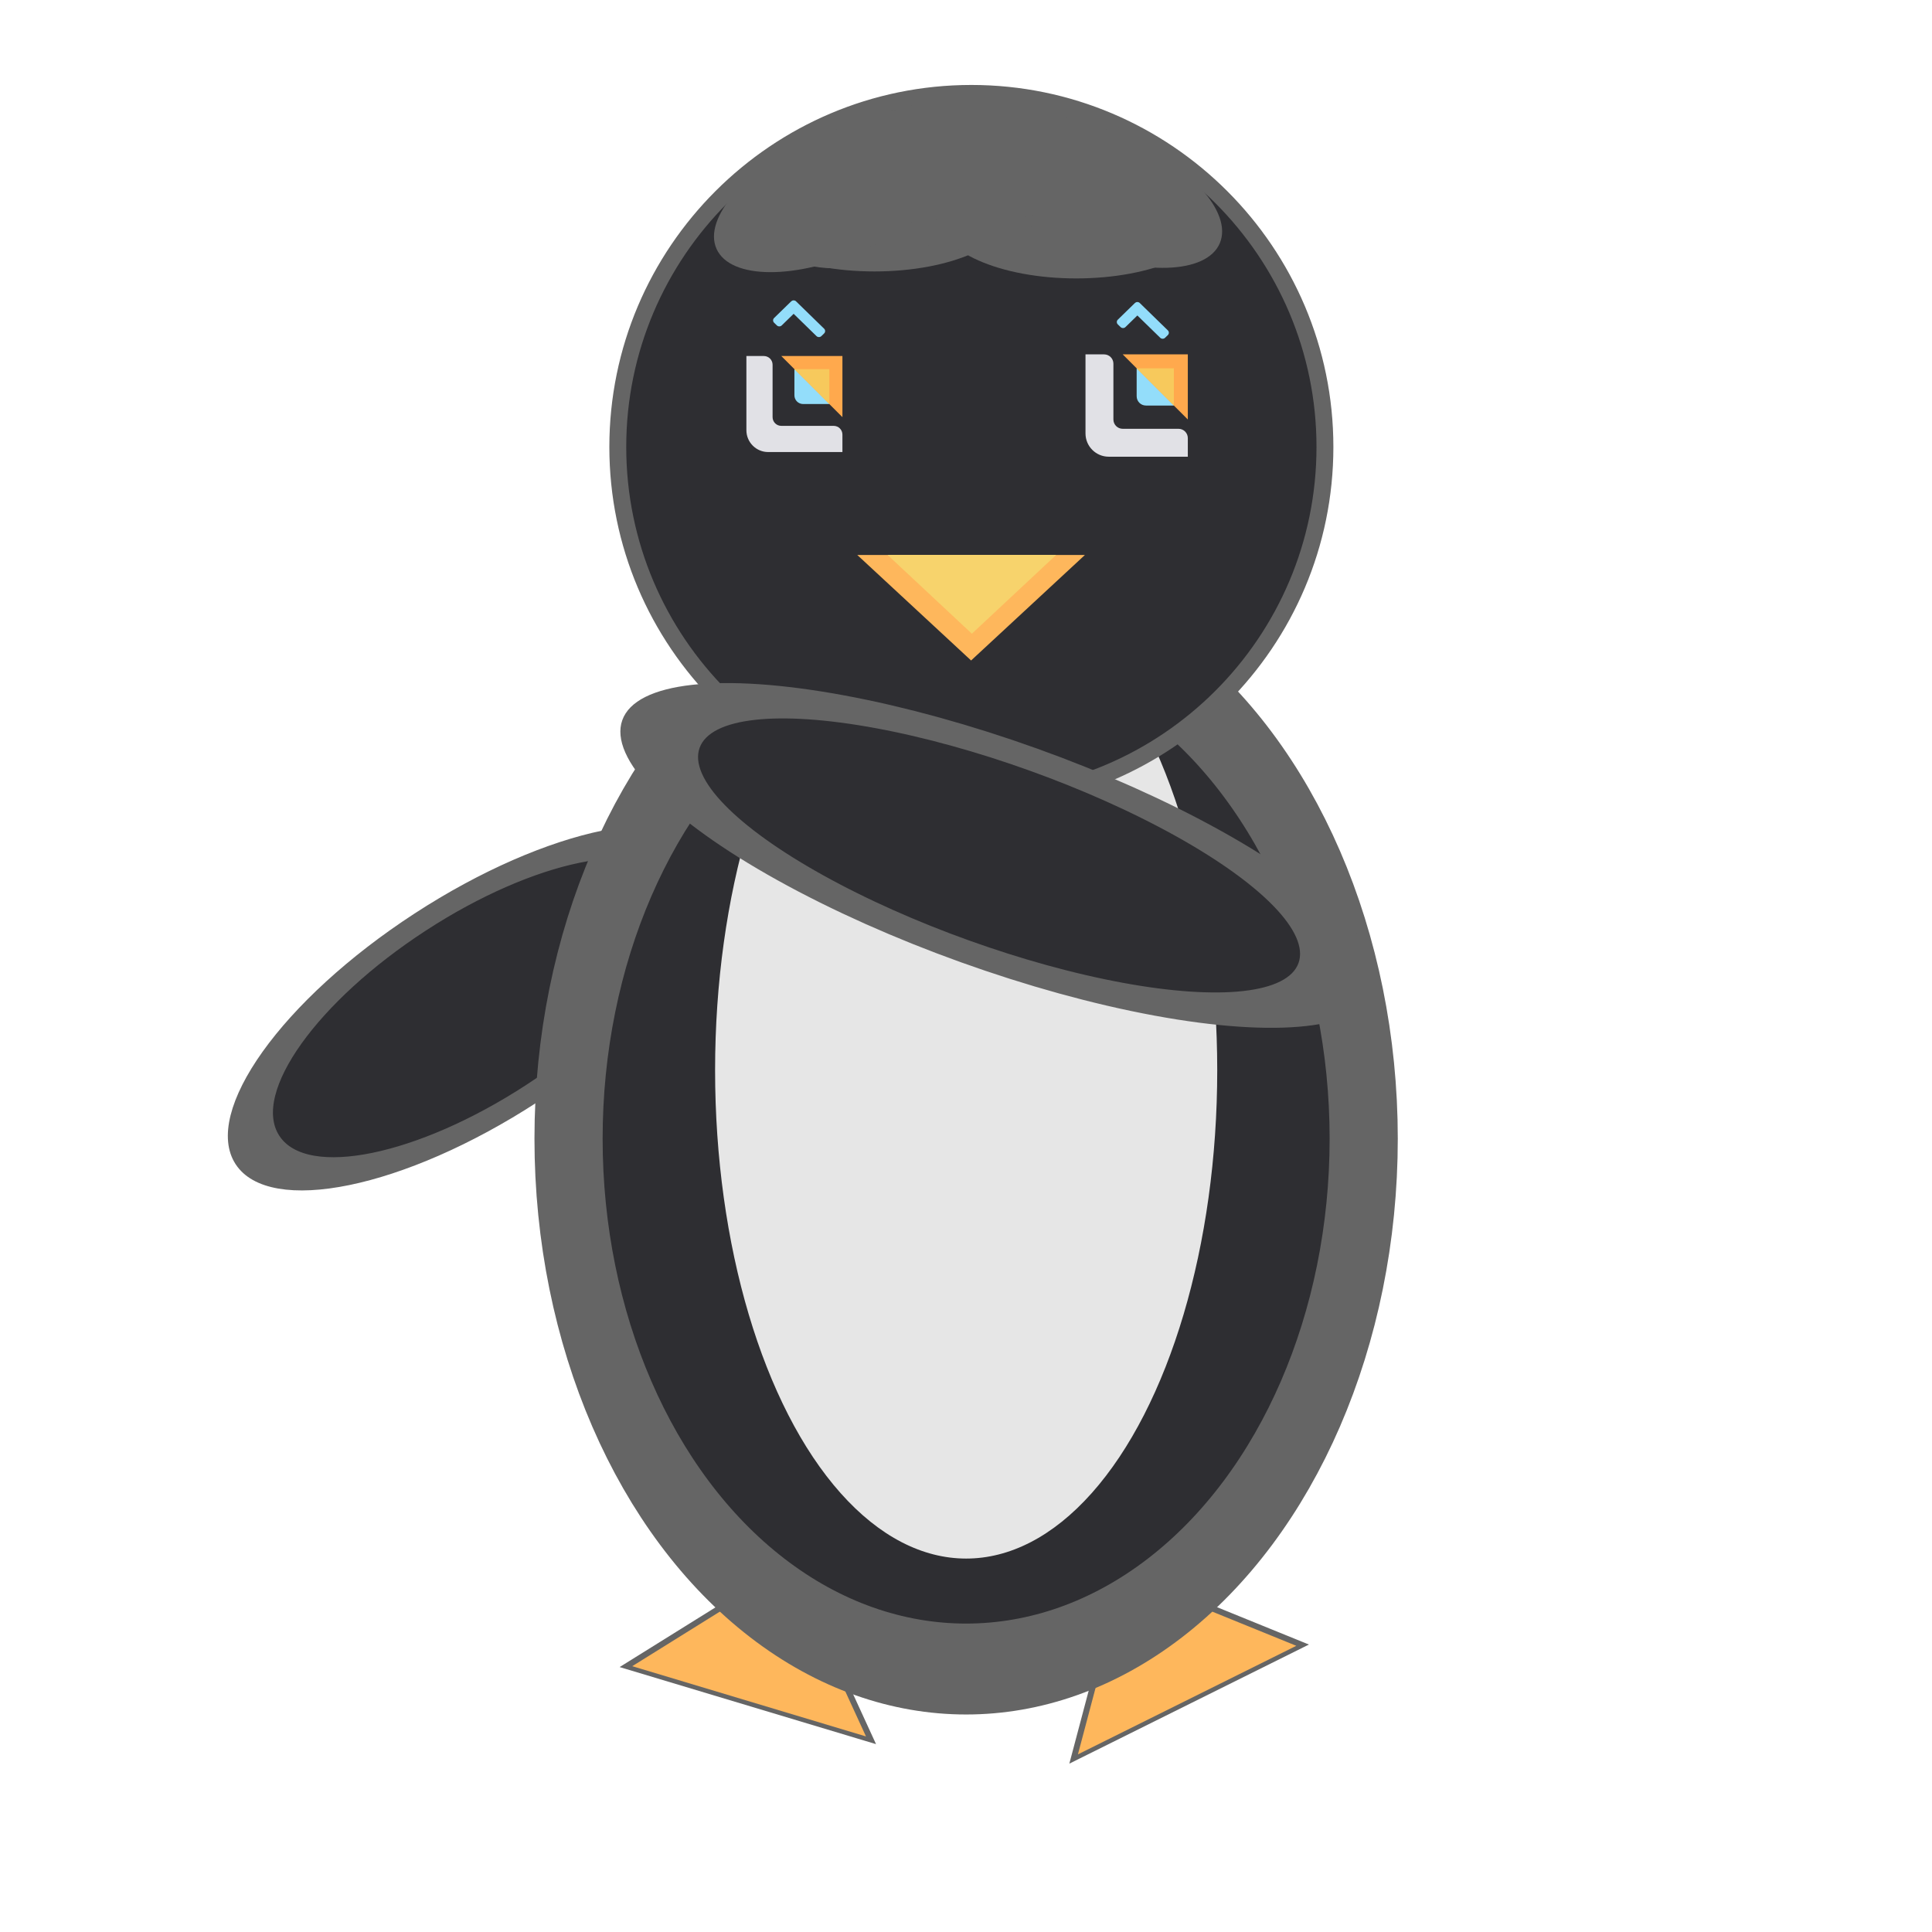 <?xml version="1.0" encoding="UTF-8" standalone="no" ?>
<!DOCTYPE svg PUBLIC "-//W3C//DTD SVG 1.1//EN" "http://www.w3.org/Graphics/SVG/1.1/DTD/svg11.dtd">
<svg xmlns="http://www.w3.org/2000/svg" xmlns:xlink="http://www.w3.org/1999/xlink" version="1.1" width="1080" height="1080" viewBox="0 0 1080 1080" xml:space="preserve">
<desc>Created with Fabric.js 5.2.4</desc>
<defs>
</defs>
<g transform="matrix(1 0 0 1 540 540)" id="9c298fb3-d296-44a8-aee8-f1e3d404dd2b"  >
<rect style="stroke: none; stroke-width: 1; stroke-dasharray: none; stroke-linecap: butt; stroke-dashoffset: 0; stroke-linejoin: miter; stroke-miterlimit: 4; fill: rgb(255,255,255); fill-rule: nonzero; opacity: 1; visibility: hidden;" vector-effect="non-scaling-stroke"  x="-540" y="-540" rx="0" ry="0" width="1080" height="1080" />
</g>
<g transform="matrix(1 0 0 1 540 540)" id="fbf0a391-6687-4f90-b835-aa7b9a3624dd"  >
</g>
<g transform="matrix(1 0 0 1 50 50)"  >
<rect style="stroke: none; stroke-width: 1; stroke-dasharray: none; stroke-linecap: butt; stroke-dashoffset: 0; stroke-linejoin: miter; stroke-miterlimit: 4; fill: rgb(255,255,255); fill-opacity: 0; fill-rule: nonzero; opacity: 1;" vector-effect="non-scaling-stroke"  x="-50" y="-50" rx="0" ry="0" width="100" height="100" />
</g>
<g transform="matrix(1 0 0 1 540 540)" id="d23ee582-ccef-49bc-ba68-ed9a01d624a1"  >
<rect style="stroke: none; stroke-width: 1; stroke-dasharray: none; stroke-linecap: butt; stroke-dashoffset: 0; stroke-linejoin: miter; stroke-miterlimit: 4; fill: rgb(255,255,255); fill-rule: nonzero; opacity: 1; visibility: hidden;" vector-effect="non-scaling-stroke"  x="-540" y="-540" rx="0" ry="0" width="1080" height="1080" />
</g>
<g transform="matrix(3.49 -2.27 0.89 1.37 266.06 563.37)" id="35"  >
<circle style="stroke: rgb(101,101,101); stroke-width: 7; stroke-dasharray: none; stroke-linecap: butt; stroke-dashoffset: 0; stroke-linejoin: miter; stroke-miterlimit: 4; fill: rgb(46,46,50); fill-rule: nonzero; opacity: 1;" vector-effect="non-scaling-stroke"  cx="0" cy="0" r="35" />
</g>
<g transform="matrix(1.71 -0.85 0.56 1.12 646.02 915.18)"  >
<polygon style="stroke: rgb(101,101,101); stroke-width: 2; stroke-dasharray: none; stroke-linecap: butt; stroke-dashoffset: 0; stroke-linejoin: miter; stroke-miterlimit: 4; fill: rgb(254,183,92); fill-rule: nonzero; opacity: 1;" vector-effect="non-scaling-stroke"  points="-37.43,32.41 0,-32.41 37.43,32.41 " />
</g>
<g transform="matrix(1.83 0.55 -0.36 1.2 430.07 913.35)" id="2"  >
<polygon style="stroke: rgb(101,101,101); stroke-width: 2; stroke-dasharray: none; stroke-linecap: butt; stroke-dashoffset: 0; stroke-linejoin: miter; stroke-miterlimit: 4; fill: rgb(254,183,92); fill-rule: nonzero; opacity: 1;" vector-effect="non-scaling-stroke"  points="-37.43,32.41 0,-32.41 37.43,32.41 " />
</g>
<g transform="matrix(6.35 0 0 8.47 540.07 636.55)" id="14"  >
<circle style="stroke: rgb(101,101,101); stroke-width: 6; stroke-dasharray: none; stroke-linecap: butt; stroke-dashoffset: 0; stroke-linejoin: miter; stroke-miterlimit: 4; fill: rgb(46,46,50); fill-rule: nonzero; opacity: 1;" vector-effect="non-scaling-stroke"  cx="0" cy="0" r="35" />
</g>
<g transform="matrix(4.01 0 0 7.8 540.09 598.25)" id="14"  >
<circle style="stroke: rgb(0,0,0); stroke-width: 0; stroke-dasharray: none; stroke-linecap: butt; stroke-dashoffset: 0; stroke-linejoin: miter; stroke-miterlimit: 4; fill: rgb(230,230,230); fill-rule: nonzero; opacity: 1;" vector-effect="non-scaling-stroke"  cx="0" cy="0" r="35" />
</g>
<g transform="matrix(0.39 0 0 0.39 351.54 59.88)"  >
<rect style="stroke: none; stroke-width: 1; stroke-dasharray: none; stroke-linecap: butt; stroke-dashoffset: 0; stroke-linejoin: miter; stroke-miterlimit: 4; fill: rgb(255,255,255); fill-opacity: 0; fill-rule: nonzero; opacity: 1;" vector-effect="non-scaling-stroke"  x="-50" y="-50" rx="0" ry="0" width="100" height="100" />
</g>
<g transform="matrix(0.39 0 0 0.39 542.64 250.98)"  >
<rect style="stroke: none; stroke-width: 1; stroke-dasharray: none; stroke-linecap: butt; stroke-dashoffset: 0; stroke-linejoin: miter; stroke-miterlimit: 4; fill: rgb(55,53,53); fill-opacity: 0; fill-rule: nonzero; opacity: 1;" vector-effect="non-scaling-stroke"  x="-540" y="-540" rx="0" ry="0" width="1080" height="1080" />
</g>
<g transform="matrix(5.58 0 0 5.58 542.47 250.81)"  >
<circle style="stroke: rgb(255,255,255); stroke-width: 0; stroke-dasharray: none; stroke-linecap: butt; stroke-dashoffset: 0; stroke-linejoin: miter; stroke-miterlimit: 4; fill: rgb(46,46,50); fill-rule: nonzero; opacity: 1;" vector-effect="non-scaling-stroke"  cx="0" cy="0" r="35" />
</g>
<g transform="matrix(-1.7 0 0 -0.91 542.85 339.72)"  >
<polygon style="stroke: rgb(0,0,0); stroke-width: 0; stroke-dasharray: none; stroke-linecap: butt; stroke-dashoffset: 0; stroke-linejoin: miter; stroke-miterlimit: 4; fill: rgb(254,183,92); fill-rule: nonzero; opacity: 1;" vector-effect="non-scaling-stroke"  points="-37.43,32.41 0,-32.41 37.43,32.41 " />
</g>
<g transform="matrix(-1.26 0 0 -0.68 543.28 332.21)"  >
<polygon style="stroke: rgb(0,0,0); stroke-width: 0; stroke-dasharray: none; stroke-linecap: butt; stroke-dashoffset: 0; stroke-linejoin: miter; stroke-miterlimit: 4; fill: rgb(247,211,108); fill-rule: nonzero; opacity: 1;" vector-effect="non-scaling-stroke"  points="-37.43,32.41 0,-32.41 37.43,32.41 " />
</g>
<g transform="matrix(2.35 0 0 2.35 447.01 231.92)" clip-path="url(#CLIPPATH_5)"  >
<clipPath id="CLIPPATH_5" >
	<rect transform="matrix(0.17 0 0 0.17 40.85 8.23)" id="_clipPath_oQOpAlaS5aQPNgwhNjsJr8QwgeI7VsJ1" x="-24" y="-24" rx="0" ry="0" width="48" height="48" />
</clipPath>
<rect style="stroke: none; stroke-width: 1; stroke-dasharray: none; stroke-linecap: butt; stroke-dashoffset: 0; stroke-linejoin: miter; stroke-miterlimit: 4; fill: rgb(0,0,0); fill-opacity: 0; fill-rule: nonzero; opacity: 1;" vector-effect="non-scaling-stroke"  x="-24" y="-24" rx="0" ry="0" width="48" height="48" />
</g>
<g transform="matrix(2.35 0 0 2.35 447.01 231.92)" clip-path="url(#CLIPPATH_6)"  >
<clipPath id="CLIPPATH_6" >
	<rect transform="matrix(0.17 0 0 0.17 40.85 8.23)" id="_clipPath_oQOpAlaS5aQPNgwhNjsJr8QwgeI7VsJ1" x="-24" y="-24" rx="0" ry="0" width="48" height="48" />
</clipPath>
<path style="stroke: none; stroke-width: 1; stroke-dasharray: none; stroke-linecap: butt; stroke-dashoffset: 0; stroke-linejoin: miter; stroke-miterlimit: 10; fill: rgb(46,46,50); fill-rule: nonzero; opacity: 1;" vector-effect="non-scaling-stroke"  transform=" translate(-24, -24)" d="M 4 0 L 44 0 C 46.208 0 48 1.792 48 4 L 48 44 C 48 46.208 46.208 48 44 48 L 4 48 C 1.792 48 0 46.208 0 44 L 0 4 C 0 1.792 1.792 0 4 0 Z" stroke-linecap="round" />
</g>
<g transform="matrix(2.35 0 0 2.35 446.98 231.89)" clip-path="url(#CLIPPATH_7)"  >
<clipPath id="CLIPPATH_7" >
	<rect transform="matrix(0.17 0 0 0.17 40.85 8.23)" id="_clipPath_oQOpAlaS5aQPNgwhNjsJr8QwgeI7VsJ1" x="-24" y="-24" rx="0" ry="0" width="48" height="48" />
</clipPath>
<path style="stroke: none; stroke-width: 1; stroke-dasharray: none; stroke-linecap: butt; stroke-dashoffset: 0; stroke-linejoin: miter; stroke-miterlimit: 4; fill: rgb(225,225,230); fill-rule: nonzero; opacity: 1;" vector-effect="non-scaling-stroke"  transform=" translate(-24, -24)" d="M 19 27 L 19 15 C 19 13.896 18.104 13 17 13 L 13 13 L 13 30 C 13 32.76 15.24 35 18 35 L 35 35 L 35 31 C 35 29.896 34.104 29 33 29 L 21 29 C 19.896 29 19 28.104 19 27 Z" stroke-linecap="round" />
</g>
<g transform="matrix(2.35 0 0 2.35 456.36 222.49)" clip-path="url(#CLIPPATH_8)"  >
<clipPath id="CLIPPATH_8" >
	<rect transform="matrix(0.17 0 0 0.17 35.52 13.56)" id="_clipPath_oQOpAlaS5aQPNgwhNjsJr8QwgeI7VsJ1" x="-24" y="-24" rx="0" ry="0" width="48" height="48" />
</clipPath>
<path style="stroke: none; stroke-width: 1; stroke-dasharray: none; stroke-linecap: butt; stroke-dashoffset: 0; stroke-linejoin: miter; stroke-miterlimit: 4; fill: rgb(147,221,250); fill-rule: nonzero; opacity: 1;" vector-effect="non-scaling-stroke"  transform=" translate(-28, -20)" d="M 24 22 L 24 16 L 29 19 L 32 24 L 26 24 C 24.896 24 24 23.104 24 22 Z" stroke-linecap="round" />
</g>
<g transform="matrix(2.35 0 0 2.35 456.36 222.49)" clip-path="url(#CLIPPATH_9)"  >
<clipPath id="CLIPPATH_9" >
	<rect transform="matrix(0.17 0 0 0.17 35.52 13.56)" id="_clipPath_oQOpAlaS5aQPNgwhNjsJr8QwgeI7VsJ1" x="-24" y="-24" rx="0" ry="0" width="48" height="48" />
</clipPath>
<path style="stroke: none; stroke-width: 1; stroke-dasharray: none; stroke-linecap: butt; stroke-dashoffset: 0; stroke-linejoin: miter; stroke-miterlimit: 4; fill: rgb(255,169,77); fill-rule: nonzero; opacity: 1;" vector-effect="non-scaling-stroke"  transform=" translate(-28, -20)" d="M 35 13 L 21 13 L 35 27 L 35 13 Z" stroke-linecap="round" />
</g>
<g transform="matrix(2.35 0 0 2.35 456.36 222.49)" clip-path="url(#CLIPPATH_10)"  >
<clipPath id="CLIPPATH_10" >
	<rect transform="matrix(0.17 0 0 0.17 35.52 13.56)" id="_clipPath_oQOpAlaS5aQPNgwhNjsJr8QwgeI7VsJ1" x="-24" y="-24" rx="0" ry="0" width="48" height="48" />
</clipPath>
<path style="stroke: none; stroke-width: 1; stroke-dasharray: none; stroke-linecap: butt; stroke-dashoffset: 0; stroke-linejoin: miter; stroke-miterlimit: 4; fill: rgb(247,201,92); fill-rule: nonzero; opacity: 1;" vector-effect="non-scaling-stroke"  transform=" translate(-28, -20)" d="M 32 16 L 24 16 L 32 24 L 32 16 Z" stroke-linecap="round" />
</g>
<g transform="matrix(2.41 0 0 2.41 637.74 233.3)" clip-path="url(#CLIPPATH_11)"  >
<clipPath id="CLIPPATH_11" >
	<rect transform="matrix(0.16 0 0 0.16 -39.53 7.34)" id="_clipPath_oQOpAlaS5aQPNgwhNjsJr8QwgeI7VsJ1" x="-24" y="-24" rx="0" ry="0" width="48" height="48" />
</clipPath>
<rect style="stroke: none; stroke-width: 1; stroke-dasharray: none; stroke-linecap: butt; stroke-dashoffset: 0; stroke-linejoin: miter; stroke-miterlimit: 4; fill: rgb(0,0,0); fill-opacity: 0; fill-rule: nonzero; opacity: 1;" vector-effect="non-scaling-stroke"  x="-24" y="-24" rx="0" ry="0" width="48" height="48" />
</g>
<g transform="matrix(2.41 0 0 2.41 637.74 233.3)" clip-path="url(#CLIPPATH_12)"  >
<clipPath id="CLIPPATH_12" >
	<rect transform="matrix(0.16 0 0 0.16 -39.53 7.34)" id="_clipPath_oQOpAlaS5aQPNgwhNjsJr8QwgeI7VsJ1" x="-24" y="-24" rx="0" ry="0" width="48" height="48" />
</clipPath>
<path style="stroke: none; stroke-width: 1; stroke-dasharray: none; stroke-linecap: butt; stroke-dashoffset: 0; stroke-linejoin: miter; stroke-miterlimit: 10; fill: rgb(46,46,50); fill-rule: nonzero; opacity: 1;" vector-effect="non-scaling-stroke"  transform=" translate(-24, -24)" d="M 4 0 L 44 0 C 46.208 0 48 1.792 48 4 L 48 44 C 48 46.208 46.208 48 44 48 L 4 48 C 1.792 48 0 46.208 0 44 L 0 4 C 0 1.792 1.792 0 4 0 Z" stroke-linecap="round" />
</g>
<g transform="matrix(2.41 0 0 2.41 637.69 233.25)" clip-path="url(#CLIPPATH_13)"  >
<clipPath id="CLIPPATH_13" >
	<rect transform="matrix(0.16 0 0 0.16 -39.53 7.34)" id="_clipPath_oQOpAlaS5aQPNgwhNjsJr8QwgeI7VsJ1" x="-24" y="-24" rx="0" ry="0" width="48" height="48" />
</clipPath>
<path style="stroke: none; stroke-width: 1; stroke-dasharray: none; stroke-linecap: butt; stroke-dashoffset: 0; stroke-linejoin: miter; stroke-miterlimit: 4; fill: rgb(225,225,230); fill-rule: nonzero; opacity: 1;" vector-effect="non-scaling-stroke"  transform=" translate(-24, -24)" d="M 19 27 L 19 15 C 19 13.896 18.104 13 17 13 L 13 13 L 13 30 C 13 32.76 15.24 35 18 35 L 35 35 L 35 31 C 35 29.896 34.104 29 33 29 L 21 29 C 19.896 29 19 28.104 19 27 Z" stroke-linecap="round" />
</g>
<g transform="matrix(2.41 0 0 2.41 647.29 223.6)" clip-path="url(#CLIPPATH_14)"  >
<clipPath id="CLIPPATH_14" >
	<rect transform="matrix(0.16 0 0 0.16 -44.83 12.63)" id="_clipPath_oQOpAlaS5aQPNgwhNjsJr8QwgeI7VsJ1" x="-24" y="-24" rx="0" ry="0" width="48" height="48" />
</clipPath>
<path style="stroke: none; stroke-width: 1; stroke-dasharray: none; stroke-linecap: butt; stroke-dashoffset: 0; stroke-linejoin: miter; stroke-miterlimit: 4; fill: rgb(147,221,250); fill-rule: nonzero; opacity: 1;" vector-effect="non-scaling-stroke"  transform=" translate(-28, -20)" d="M 24 22 L 24 16 L 29 19 L 32 24 L 26 24 C 24.896 24 24 23.104 24 22 Z" stroke-linecap="round" />
</g>
<g transform="matrix(2.41 0 0 2.41 647.3 223.61)" clip-path="url(#CLIPPATH_15)"  >
<clipPath id="CLIPPATH_15" >
	<rect transform="matrix(0.16 0 0 0.16 -44.83 12.63)" id="_clipPath_oQOpAlaS5aQPNgwhNjsJr8QwgeI7VsJ1" x="-24" y="-24" rx="0" ry="0" width="48" height="48" />
</clipPath>
<path style="stroke: none; stroke-width: 1; stroke-dasharray: none; stroke-linecap: butt; stroke-dashoffset: 0; stroke-linejoin: miter; stroke-miterlimit: 4; fill: rgb(255,169,77); fill-rule: nonzero; opacity: 1;" vector-effect="non-scaling-stroke"  transform=" translate(-28, -20)" d="M 35 13 L 21 13 L 35 27 L 35 13 Z" stroke-linecap="round" />
</g>
<g transform="matrix(2.41 0 0 2.41 647.29 223.6)" clip-path="url(#CLIPPATH_16)"  >
<clipPath id="CLIPPATH_16" >
	<rect transform="matrix(0.16 0 0 0.16 -44.83 12.63)" id="_clipPath_oQOpAlaS5aQPNgwhNjsJr8QwgeI7VsJ1" x="-24" y="-24" rx="0" ry="0" width="48" height="48" />
</clipPath>
<path style="stroke: none; stroke-width: 1; stroke-dasharray: none; stroke-linecap: butt; stroke-dashoffset: 0; stroke-linejoin: miter; stroke-miterlimit: 4; fill: rgb(247,201,92); fill-rule: nonzero; opacity: 1;" vector-effect="non-scaling-stroke"  transform=" translate(-28, -20)" d="M 32 16 L 24 16 L 32 24 L 32 16 Z" stroke-linecap="round" />
</g>
<g transform="matrix(2.21 0 0 0.98 542.63 91.18)"  >
<circle style="stroke: rgb(0,0,0); stroke-width: 0; stroke-dasharray: none; stroke-linecap: butt; stroke-dashoffset: 0; stroke-linejoin: miter; stroke-miterlimit: 4; fill: rgb(101,101,101); fill-rule: nonzero; opacity: 1;" vector-effect="non-scaling-stroke"  cx="0" cy="0" r="35" />
</g>
<g transform="matrix(2.21 0 0 0.98 488.83 117.44)"  >
<circle style="stroke: rgb(0,0,0); stroke-width: 0; stroke-dasharray: none; stroke-linecap: butt; stroke-dashoffset: 0; stroke-linejoin: miter; stroke-miterlimit: 4; fill: rgb(101,101,101); fill-rule: nonzero; opacity: 1;" vector-effect="non-scaling-stroke"  cx="0" cy="0" r="35" />
</g>
<g transform="matrix(2.21 0 0 0.98 601.64 121.34)"  >
<circle style="stroke: rgb(0,0,0); stroke-width: 0; stroke-dasharray: none; stroke-linecap: butt; stroke-dashoffset: 0; stroke-linejoin: miter; stroke-miterlimit: 4; fill: rgb(101,101,101); fill-rule: nonzero; opacity: 1;" vector-effect="non-scaling-stroke"  cx="0" cy="0" r="35" />
</g>
<g transform="matrix(1.94 -0.87 0.4 0.89 504 106.4)"  >
<circle style="stroke: rgb(0,0,0); stroke-width: 0; stroke-dasharray: none; stroke-linecap: butt; stroke-dashoffset: 0; stroke-linejoin: miter; stroke-miterlimit: 4; fill: rgb(101,101,101); fill-rule: nonzero; opacity: 1;" vector-effect="non-scaling-stroke"  cx="0" cy="0" r="35" />
</g>
<g transform="matrix(1.95 -0.88 0.4 0.89 479.34 103.7)"  >
<circle style="stroke: rgb(0,0,0); stroke-width: 0; stroke-dasharray: none; stroke-linecap: butt; stroke-dashoffset: 0; stroke-linejoin: miter; stroke-miterlimit: 4; fill: rgb(101,101,101); fill-rule: nonzero; opacity: 1;" vector-effect="non-scaling-stroke"  cx="0" cy="0" r="35" />
</g>
<g transform="matrix(1.96 0.83 -0.38 0.9 594.68 101.24)"  >
<circle style="stroke: rgb(0,0,0); stroke-width: 0; stroke-dasharray: none; stroke-linecap: butt; stroke-dashoffset: 0; stroke-linejoin: miter; stroke-miterlimit: 4; fill: rgb(101,101,101); fill-rule: nonzero; opacity: 1;" vector-effect="non-scaling-stroke"  cx="0" cy="0" r="35" />
</g>
<g transform="matrix(1.96 0.83 -0.38 0.9 604.34 102.26)"  >
<circle style="stroke: rgb(0,0,0); stroke-width: 0; stroke-dasharray: none; stroke-linecap: butt; stroke-dashoffset: 0; stroke-linejoin: miter; stroke-miterlimit: 4; fill: rgb(101,101,101); fill-rule: nonzero; opacity: 1;" vector-effect="non-scaling-stroke"  cx="0" cy="0" r="35" />
</g>
<g transform="matrix(1.96 0.83 -0.38 0.9 613.29 106.88)"  >
<circle style="stroke: rgb(0,0,0); stroke-width: 0; stroke-dasharray: none; stroke-linecap: butt; stroke-dashoffset: 0; stroke-linejoin: miter; stroke-miterlimit: 4; fill: rgb(101,101,101); fill-rule: nonzero; opacity: 1;" vector-effect="non-scaling-stroke"  cx="0" cy="0" r="35" />
</g>
<g transform="matrix(1.95 -0.88 0.4 0.89 468.8 108.33)"  >
<circle style="stroke: rgb(0,0,0); stroke-width: 0; stroke-dasharray: none; stroke-linecap: butt; stroke-dashoffset: 0; stroke-linejoin: miter; stroke-miterlimit: 4; fill: rgb(101,101,101); fill-rule: nonzero; opacity: 1;" vector-effect="non-scaling-stroke"  cx="0" cy="0" r="35" />
</g>
<g transform="matrix(4.72 0 0 4.72 543 249.86)"  >
<path style="stroke: rgb(0,0,0); stroke-width: 0; stroke-dasharray: none; stroke-linecap: butt; stroke-dashoffset: 0; stroke-linejoin: miter; stroke-miterlimit: 4; fill: rgb(101,101,101); fill-rule: nonzero; opacity: 1;" vector-effect="non-scaling-stroke"  transform=" translate(-50, -50)" d="M 50 92.875 C 26.358 92.875 7.125 73.642 7.125 50 C 7.125 26.358 26.358 7.125 50 7.125 C 73.642 7.125 92.875 26.358 92.875 50 C 92.875 73.642 73.642 92.875 50 92.875 z M 50 9.125 C 27.461 9.125 9.125 27.461 9.125 50 C 9.125 72.538 27.461 90.875 50 90.875 C 72.538 90.875 90.875 72.538 90.875 50 C 90.875 27.461 72.538 9.125 50 9.125 z" stroke-linecap="round" />
</g>
<g transform="matrix(2.44 0 0 2.44 444.08 225.86)"  >
<g style="" vector-effect="non-scaling-stroke"   >
		<g transform="matrix(1 0 0 1 0 0)" clip-path="url(#CLIPPATH_17)"  >
<clipPath id="CLIPPATH_17" >
	<rect transform="matrix(1 0 0 1 0 0)" id="_clipPath_oQOpAlaS5aQPNgwhNjsJr8QwgeI7VsJ1" x="-24" y="-24" rx="0" ry="0" width="48" height="48" />
</clipPath>
<rect style="stroke: none; stroke-width: 1; stroke-dasharray: none; stroke-linecap: butt; stroke-dashoffset: 0; stroke-linejoin: miter; stroke-miterlimit: 4; fill: rgb(0,0,0); fill-opacity: 0; fill-rule: nonzero; opacity: 1;" vector-effect="non-scaling-stroke"  x="-24" y="-24" rx="0" ry="0" width="48" height="48" />
</g>
		<g transform="matrix(1 0 0 1 0 0)" clip-path="url(#CLIPPATH_18)"  >
<clipPath id="CLIPPATH_18" >
	<rect transform="matrix(1 0 0 1 0 0)" id="_clipPath_oQOpAlaS5aQPNgwhNjsJr8QwgeI7VsJ1" x="-24" y="-24" rx="0" ry="0" width="48" height="48" />
</clipPath>
<path style="stroke: none; stroke-width: 1; stroke-dasharray: none; stroke-linecap: butt; stroke-dashoffset: 0; stroke-linejoin: miter; stroke-miterlimit: 10; fill: rgb(46,46,50); fill-rule: nonzero; opacity: 1;" vector-effect="non-scaling-stroke"  transform=" translate(-24, -24)" d="M 4 0 L 44 0 C 46.208 0 48 1.792 48 4 L 48 44 C 48 46.208 46.208 48 44 48 L 4 48 C 1.792 48 0 46.208 0 44 L 0 4 C 0 1.792 1.792 0 4 0 Z" stroke-linecap="round" />
</g>
		<g transform="matrix(1 0 0 1 0 0)" clip-path="url(#CLIPPATH_19)"  >
<clipPath id="CLIPPATH_19" >
	<rect transform="matrix(1 0 0 1 0 0)" id="_clipPath_oQOpAlaS5aQPNgwhNjsJr8QwgeI7VsJ1" x="-24" y="-24" rx="0" ry="0" width="48" height="48" />
</clipPath>
<path style="stroke: none; stroke-width: 1; stroke-dasharray: none; stroke-linecap: butt; stroke-dashoffset: 0; stroke-linejoin: miter; stroke-miterlimit: 4; fill: rgb(225,225,230); fill-rule: nonzero; opacity: 1;" vector-effect="non-scaling-stroke"  transform=" translate(-24, -24)" d="M 19 27 L 19 15 C 19 13.896 18.104 13 17 13 L 13 13 L 13 30 C 13 32.76 15.24 35 18 35 L 35 35 L 35 31 C 35 29.896 34.104 29 33 29 L 21 29 C 19.896 29 19 28.104 19 27 Z" stroke-linecap="round" />
</g>
		<g transform="matrix(1 0 0 1 4 -4)" clip-path="url(#CLIPPATH_20)"  >
<clipPath id="CLIPPATH_20" >
	<rect transform="matrix(1 0 0 1 -4 4)" id="_clipPath_oQOpAlaS5aQPNgwhNjsJr8QwgeI7VsJ1" x="-24" y="-24" rx="0" ry="0" width="48" height="48" />
</clipPath>
<path style="stroke: none; stroke-width: 1; stroke-dasharray: none; stroke-linecap: butt; stroke-dashoffset: 0; stroke-linejoin: miter; stroke-miterlimit: 4; fill: rgb(147,221,250); fill-rule: nonzero; opacity: 1;" vector-effect="non-scaling-stroke"  transform=" translate(-28, -20)" d="M 24 22 L 24 16 L 29 19 L 32 24 L 26 24 C 24.896 24 24 23.104 24 22 Z" stroke-linecap="round" />
</g>
		<g transform="matrix(1 0 0 1 4 -4)" clip-path="url(#CLIPPATH_21)"  >
<clipPath id="CLIPPATH_21" >
	<rect transform="matrix(1 0 0 1 -4 4)" id="_clipPath_oQOpAlaS5aQPNgwhNjsJr8QwgeI7VsJ1" x="-24" y="-24" rx="0" ry="0" width="48" height="48" />
</clipPath>
<path style="stroke: none; stroke-width: 1; stroke-dasharray: none; stroke-linecap: butt; stroke-dashoffset: 0; stroke-linejoin: miter; stroke-miterlimit: 4; fill: rgb(255,169,77); fill-rule: nonzero; opacity: 1;" vector-effect="non-scaling-stroke"  transform=" translate(-28, -20)" d="M 35 13 L 21 13 L 35 27 L 35 13 Z" stroke-linecap="round" />
</g>
		<g transform="matrix(1 0 0 1 4 -4)" clip-path="url(#CLIPPATH_22)"  >
<clipPath id="CLIPPATH_22" >
	<rect transform="matrix(1 0 0 1 -4 4)" id="_clipPath_oQOpAlaS5aQPNgwhNjsJr8QwgeI7VsJ1" x="-24" y="-24" rx="0" ry="0" width="48" height="48" />
</clipPath>
<path style="stroke: none; stroke-width: 1; stroke-dasharray: none; stroke-linecap: butt; stroke-dashoffset: 0; stroke-linejoin: miter; stroke-miterlimit: 4; fill: rgb(247,201,92); fill-rule: nonzero; opacity: 1;" vector-effect="non-scaling-stroke"  transform=" translate(-28, -20)" d="M 32 16 L 24 16 L 32 24 L 32 16 Z" stroke-linecap="round" />
</g>
</g>
</g>
<g transform="matrix(2.14 0 0 0.98 542.6 89.84)"  >
<circle style="stroke: rgb(0,0,0); stroke-width: 0; stroke-dasharray: none; stroke-linecap: butt; stroke-dashoffset: 0; stroke-linejoin: miter; stroke-miterlimit: 4; fill: rgb(101,101,101); fill-rule: nonzero; opacity: 1;" vector-effect="non-scaling-stroke"  cx="0" cy="0" r="35" />
</g>
<g transform="matrix(2.6 0 0 2.6 635.4 226.7)"  >
<g style="" vector-effect="non-scaling-stroke"   >
		<g transform="matrix(1 0 0 1 0 0)" clip-path="url(#CLIPPATH_23)"  >
<clipPath id="CLIPPATH_23" >
	<rect transform="matrix(1 0 0 1 0 0)" id="_clipPath_oQOpAlaS5aQPNgwhNjsJr8QwgeI7VsJ1" x="-24" y="-24" rx="0" ry="0" width="48" height="48" />
</clipPath>
<rect style="stroke: none; stroke-width: 1; stroke-dasharray: none; stroke-linecap: butt; stroke-dashoffset: 0; stroke-linejoin: miter; stroke-miterlimit: 4; fill: rgb(0,0,0); fill-opacity: 0; fill-rule: nonzero; opacity: 1;" vector-effect="non-scaling-stroke"  x="-24" y="-24" rx="0" ry="0" width="48" height="48" />
</g>
		<g transform="matrix(1 0 0 1 0 0)" clip-path="url(#CLIPPATH_24)"  >
<clipPath id="CLIPPATH_24" >
	<rect transform="matrix(1 0 0 1 0 0)" id="_clipPath_oQOpAlaS5aQPNgwhNjsJr8QwgeI7VsJ1" x="-24" y="-24" rx="0" ry="0" width="48" height="48" />
</clipPath>
<path style="stroke: none; stroke-width: 1; stroke-dasharray: none; stroke-linecap: butt; stroke-dashoffset: 0; stroke-linejoin: miter; stroke-miterlimit: 10; fill: rgb(46,46,50); fill-rule: nonzero; opacity: 1;" vector-effect="non-scaling-stroke"  transform=" translate(-24, -24)" d="M 4 0 L 44 0 C 46.208 0 48 1.792 48 4 L 48 44 C 48 46.208 46.208 48 44 48 L 4 48 C 1.792 48 0 46.208 0 44 L 0 4 C 0 1.792 1.792 0 4 0 Z" stroke-linecap="round" />
</g>
		<g transform="matrix(1 0 0 1 0 0)" clip-path="url(#CLIPPATH_25)"  >
<clipPath id="CLIPPATH_25" >
	<rect transform="matrix(1 0 0 1 0 0)" id="_clipPath_oQOpAlaS5aQPNgwhNjsJr8QwgeI7VsJ1" x="-24" y="-24" rx="0" ry="0" width="48" height="48" />
</clipPath>
<path style="stroke: none; stroke-width: 1; stroke-dasharray: none; stroke-linecap: butt; stroke-dashoffset: 0; stroke-linejoin: miter; stroke-miterlimit: 4; fill: rgb(225,225,230); fill-rule: nonzero; opacity: 1;" vector-effect="non-scaling-stroke"  transform=" translate(-24, -24)" d="M 19 27 L 19 15 C 19 13.896 18.104 13 17 13 L 13 13 L 13 30 C 13 32.76 15.24 35 18 35 L 35 35 L 35 31 C 35 29.896 34.104 29 33 29 L 21 29 C 19.896 29 19 28.104 19 27 Z" stroke-linecap="round" />
</g>
		<g transform="matrix(1 0 0 1 4 -4)" clip-path="url(#CLIPPATH_26)"  >
<clipPath id="CLIPPATH_26" >
	<rect transform="matrix(1 0 0 1 -4 4)" id="_clipPath_oQOpAlaS5aQPNgwhNjsJr8QwgeI7VsJ1" x="-24" y="-24" rx="0" ry="0" width="48" height="48" />
</clipPath>
<path style="stroke: none; stroke-width: 1; stroke-dasharray: none; stroke-linecap: butt; stroke-dashoffset: 0; stroke-linejoin: miter; stroke-miterlimit: 4; fill: rgb(147,221,250); fill-rule: nonzero; opacity: 1;" vector-effect="non-scaling-stroke"  transform=" translate(-28, -20)" d="M 24 22 L 24 16 L 29 19 L 32 24 L 26 24 C 24.896 24 24 23.104 24 22 Z" stroke-linecap="round" />
</g>
		<g transform="matrix(1 0 0 1 4 -4)" clip-path="url(#CLIPPATH_27)"  >
<clipPath id="CLIPPATH_27" >
	<rect transform="matrix(1 0 0 1 -4 4)" id="_clipPath_oQOpAlaS5aQPNgwhNjsJr8QwgeI7VsJ1" x="-24" y="-24" rx="0" ry="0" width="48" height="48" />
</clipPath>
<path style="stroke: none; stroke-width: 1; stroke-dasharray: none; stroke-linecap: butt; stroke-dashoffset: 0; stroke-linejoin: miter; stroke-miterlimit: 4; fill: rgb(255,169,77); fill-rule: nonzero; opacity: 1;" vector-effect="non-scaling-stroke"  transform=" translate(-28, -20)" d="M 35 13 L 21 13 L 35 27 L 35 13 Z" stroke-linecap="round" />
</g>
		<g transform="matrix(1 0 0 1 4 -4)" clip-path="url(#CLIPPATH_28)"  >
<clipPath id="CLIPPATH_28" >
	<rect transform="matrix(1 0 0 1 -4 4)" id="_clipPath_oQOpAlaS5aQPNgwhNjsJr8QwgeI7VsJ1" x="-24" y="-24" rx="0" ry="0" width="48" height="48" />
</clipPath>
<path style="stroke: none; stroke-width: 1; stroke-dasharray: none; stroke-linecap: butt; stroke-dashoffset: 0; stroke-linejoin: miter; stroke-miterlimit: 4; fill: rgb(247,201,92); fill-rule: nonzero; opacity: 1;" vector-effect="non-scaling-stroke"  transform=" translate(-28, -20)" d="M 32 16 L 24 16 L 32 24 L 32 16 Z" stroke-linecap="round" />
</g>
</g>
</g>
<g transform="matrix(0.39 0 0 -0.38 446.71 178.17)"  >
<path style="stroke: rgb(0,0,0); stroke-width: 0; stroke-dasharray: none; stroke-linecap: butt; stroke-dashoffset: 0; stroke-linejoin: miter; stroke-miterlimit: 4; fill: rgb(147,221,250); fill-rule: nonzero; opacity: 1;" vector-effect="non-scaling-stroke"  transform=" translate(-50, -50)" d="M 14.148 44.105 L 18.091 40.162 C 20.01 38.242 23.176 38.242 25.096 40.162 L 42.164 57.231 L 74.904 24.441 C 76.823 22.522 79.989 22.522 81.909 24.441 L 85.851 28.384 C 87.771 30.303 87.771 33.415 85.851 35.335 L 45.641 75.545 L 45.537 75.649 L 45.433 75.753 L 45.329 75.805 L 45.277 75.909 L 45.173 75.961 L 45.069 76.065 L 44.965 76.117 L 44.861 76.169 L 44.757 76.274 L 44.653 76.324 L 44.549 76.378 L 44.445 76.43 L 44.341 76.482 L 44.237 76.534 L 44.08 76.586 L 43.976 76.638 L 43.872 76.69 L 43.768 76.742 L 43.664 76.742 L 43.56 76.794 L 43.405 76.847 L 43.301 76.847 L 43.197 76.899 L 42.938 76.899 L 42.834 76.951 L 42.626 76.951 L 42.471 77.003 L 41.795 77.003 L 41.64 76.951 L 41.432 76.951 L 41.328 76.899 L 41.069 76.899 L 40.965 76.847 L 40.861 76.847 L 40.706 76.794 L 40.602 76.742 L 40.498 76.742 L 40.394 76.69 L 40.29 76.638 L 40.185 76.586 L 40.081 76.534 L 40.029 76.534 C 39.563 76.325 39.096 75.962 38.63 75.548 L 14.14 51.059 C 12.229 49.137 12.229 46.025 14.148 44.105 z" stroke-linecap="round" />
</g>
<g transform="matrix(0.39 0 0 -0.38 638.85 179.1)"  >
<path style="stroke: rgb(0,0,0); stroke-width: 0; stroke-dasharray: none; stroke-linecap: butt; stroke-dashoffset: 0; stroke-linejoin: miter; stroke-miterlimit: 4; fill: rgb(147,221,250); fill-rule: nonzero; opacity: 1;" vector-effect="non-scaling-stroke"  transform=" translate(-50, -50)" d="M 14.148 44.105 L 18.091 40.162 C 20.01 38.242 23.176 38.242 25.096 40.162 L 42.164 57.231 L 74.904 24.441 C 76.823 22.522 79.989 22.522 81.909 24.441 L 85.851 28.384 C 87.771 30.303 87.771 33.415 85.851 35.335 L 45.641 75.545 L 45.537 75.649 L 45.433 75.753 L 45.329 75.805 L 45.277 75.909 L 45.173 75.961 L 45.069 76.065 L 44.965 76.117 L 44.861 76.169 L 44.757 76.274 L 44.653 76.324 L 44.549 76.378 L 44.445 76.43 L 44.341 76.482 L 44.237 76.534 L 44.08 76.586 L 43.976 76.638 L 43.872 76.69 L 43.768 76.742 L 43.664 76.742 L 43.56 76.794 L 43.405 76.847 L 43.301 76.847 L 43.197 76.899 L 42.938 76.899 L 42.834 76.951 L 42.626 76.951 L 42.471 77.003 L 41.795 77.003 L 41.64 76.951 L 41.432 76.951 L 41.328 76.899 L 41.069 76.899 L 40.965 76.847 L 40.861 76.847 L 40.706 76.794 L 40.602 76.742 L 40.498 76.742 L 40.394 76.69 L 40.29 76.638 L 40.185 76.586 L 40.081 76.534 L 40.029 76.534 C 39.563 76.325 39.096 75.962 38.63 75.548 L 14.14 51.059 C 12.229 49.137 12.229 46.025 14.148 44.105 z" stroke-linecap="round" />
</g>
<g transform="matrix(-5.4 -1.94 -0.55 1.53 558.48 478.2)" id="35"  >
<circle style="stroke: rgb(101,101,101); stroke-width: 8; stroke-dasharray: none; stroke-linecap: butt; stroke-dashoffset: 0; stroke-linejoin: miter; stroke-miterlimit: 4; fill: rgb(46,46,50); fill-rule: nonzero; opacity: 1;" vector-effect="non-scaling-stroke"  cx="0" cy="0" r="35" />
</g>
</svg>